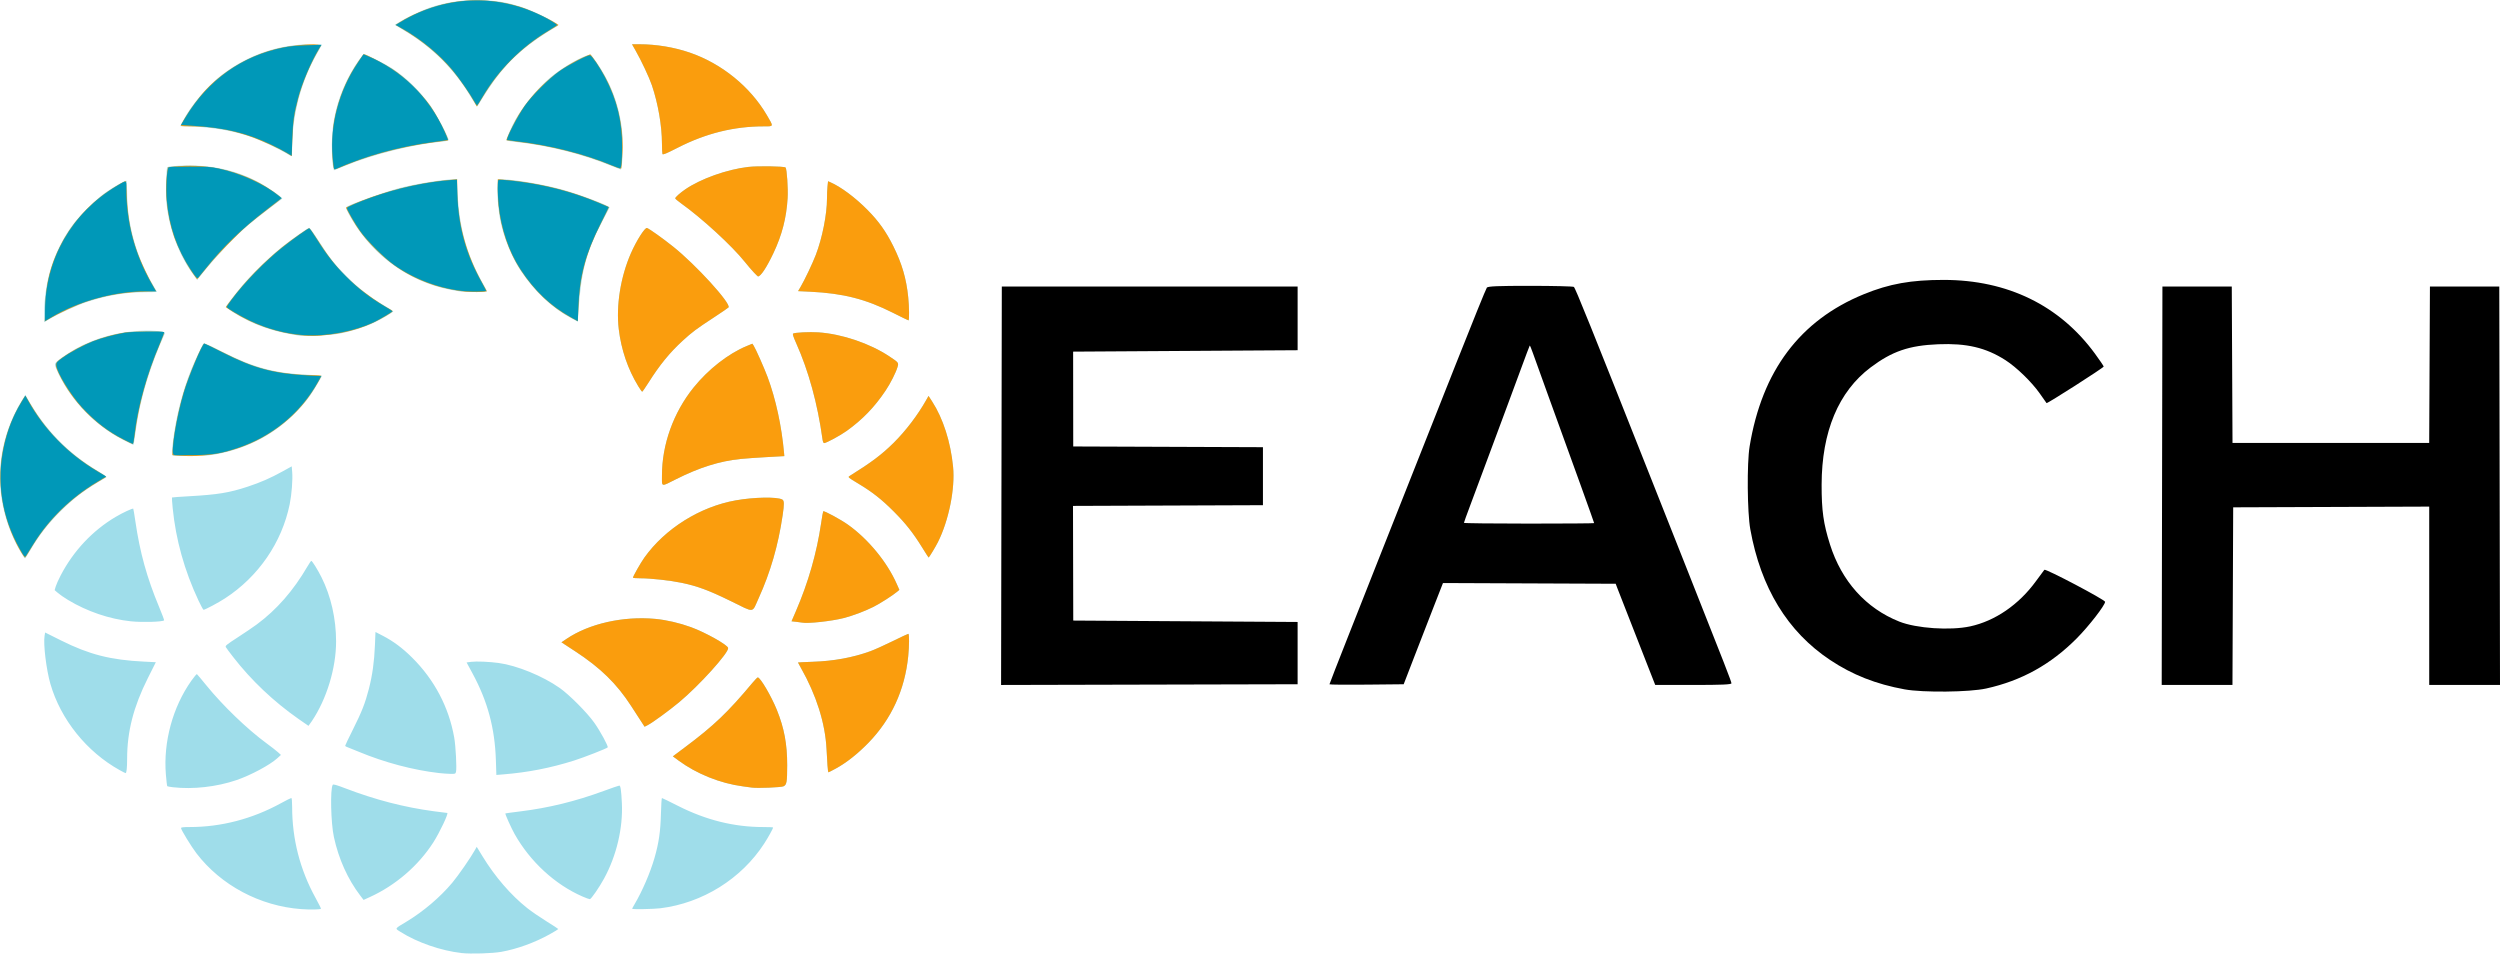 <?xml version="1.0" encoding="UTF-8" standalone="no"?>
<!-- Created with Inkscape (http://www.inkscape.org/) -->

<svg
   xmlns:dc="http://purl.org/dc/elements/1.1/"
   xmlns:cc="http://creativecommons.org/ns#"
   xmlns:rdf="http://www.w3.org/1999/02/22-rdf-syntax-ns#"
   xmlns:svg="http://www.w3.org/2000/svg"
   xmlns="http://www.w3.org/2000/svg"
   xmlns:sodipodi="http://sodipodi.sourceforge.net/DTD/sodipodi-0.dtd"
   xmlns:inkscape="http://www.inkscape.org/namespaces/inkscape"
   version="1.1"
   id="svg2"
   width="3014.92"
   height="1149.95"
   viewBox="0 0 3014.92 1149.95"
   sodipodi:docname="logoEACHPreto.svg"
   inkscape:version="0.92.4 (5da689c313, 2019-01-14)">
  <defs
     id="defs6" />
  <sodipodi:namedview
     pagecolor="#ffffff"
     bordercolor="#666666"
     borderopacity="1"
     objecttolerance="10"
     gridtolerance="10"
     guidetolerance="10"
     inkscape:pageopacity="0"
     inkscape:pageshadow="2"
     inkscape:window-width="1920"
     inkscape:window-height="1017"
     id="namedview4"
     showgrid="false"
     inkscape:pagecheckerboard="true"
     showborder="true"
     inkscape:zoom="0.40136054"
     inkscape:cx="1970.5969"
     inkscape:cy="390.06096"
     inkscape:window-x="-8"
     inkscape:window-y="-8"
     inkscape:window-maximized="1"
     inkscape:current-layer="svg2"
     fit-margin-top="0"
     fit-margin-left="0"
     fit-margin-right="0"
     fit-margin-bottom="0" />
  <g
     id="g879"
     transform="translate(961.148,765.263)">
    <path
       style="fill:#9fddea"
       d="m -404.332,384.096 c -25.059,-2.84 -53.57,-12.708 -73.899,-25.578 -6.893,-4.364 -7.477,-3.393 7.453,-12.394 20.205,-12.181 40.432,-29.392 55.093,-46.877 7.327,-8.738 22.275,-30.334 27.399,-39.584 l 2.047,-3.694 6.92,11.328 c 15.133,24.773 34.098,46.753 53.987,62.57 4.95,3.936 15.402,11.117 23.227,15.957 7.825,4.84 14.237,9.034 14.25,9.32 0.013,0.286 -4.677,3.135 -10.422,6.331 -18.046,10.04 -39.284,17.744 -58.294,21.144 -10.658,1.907 -36.829,2.716 -47.762,1.477 z m -193.5,-52.988 c -49.747,-3.636 -96.818,-28.69 -126.355,-67.252 -6.218,-8.119 -18.645,-28.423 -18.645,-30.465 0,-0.942 2.669,-1.267 10.394,-1.267 37.928,0 75.47,-9.775 109.802,-28.59 6.433,-3.525 12.171,-6.41 12.75,-6.41 0.673,0 1.055,3.888 1.057,10.75 0.012,38.815 9.462,75.599 28.146,109.567 3.878,7.049 6.856,13.011 6.619,13.248 -0.99,0.99 -13.049,1.203 -23.769,0.42 z m 399,-0.44 c 0,-0.251 1.387,-2.808 3.081,-5.682 9.277,-15.734 18.807,-37.882 23.885,-55.513 5.243,-18.201 7.232,-31.782 7.778,-53.099 0.271,-10.588 0.818,-19.25 1.216,-19.25 0.398,0 9.007,4.202 19.131,9.338 34.05,17.273 67.772,25.662 103.152,25.662 6.466,0 11.756,0.24 11.756,0.533 0,1.337 -5.751,11.745 -10.755,19.467 -27.573,42.542 -74.419,71.707 -125.218,77.957 -8.363,1.029 -34.026,1.472 -34.026,0.587 z m -327.817,-15.854 c -15.092,-19.74 -26.101,-44.186 -31.837,-70.69 -3.669,-16.953 -4.578,-57.771 -1.402,-62.91 0.613,-0.991 4.115,-0.019 15.176,4.211 36.268,13.872 71.16,22.901 106.946,27.675 8.342,1.113 15.521,2.024 15.954,2.024 2.026,0 -9.095,23.551 -16.763,35.5 -18.063,28.145 -45.517,51.795 -76.54,65.933 l -7.566,3.448 z m 267.791,0.999 c -32.986,-14.403 -62.931,-41.982 -81.641,-75.189 -4.065,-7.214 -11.785,-24.432 -11.177,-24.926 0.189,-0.153 8.218,-1.247 17.843,-2.432 34.297,-4.221 66.783,-12.173 100.748,-24.664 9.689,-3.563 18.15,-6.478 18.802,-6.478 1.521,0 2.321,5.435 3.091,21 1.482,29.978 -6.379,63.404 -21.401,91 -5.947,10.925 -15.655,24.993 -17.241,24.984 -0.825,0 -4.887,-1.487 -9.026,-3.295 z M -752.598,184.137 c -3.446,-0.392 -6.521,-0.968 -6.833,-1.28 -0.312,-0.312 -1.07,-6.686 -1.683,-14.163 -3.209,-39.096 8.263,-81.278 30.738,-113.023 3.276,-4.626 6.292,-8.204 6.703,-7.95 0.411,0.254 5.582,6.411 11.49,13.682 19.768,24.326 49.059,52.539 72.129,69.475 5.803,4.26 12.165,9.217 14.137,11.016 l 3.586,3.27 -4.416,4.013 c -8.93,8.115 -31.977,20.457 -49.167,26.329 -23.961,8.185 -52.431,11.39 -76.683,8.632 z m 698.266,0.4 c -1.65,-0.235 -6.6,-0.904 -11,-1.488 -27.315,-3.622 -55.865,-15.106 -77.688,-31.248 l -6.688,-4.947 14.688,-10.984 c 34.835,-26.05 51.683,-42.142 81.399,-77.747 2.984,-3.575 5.844,-6.475 6.357,-6.444 3.127,0.186 16.274,22.598 22.985,39.182 8.868,21.915 12.504,41.401 12.458,66.762 -0.037,20.402 -0.578,23.514 -4.408,25.357 -2.797,1.346 -31.379,2.514 -38.103,1.557 z m -308.794,-33.073 c -1.271,-38.687 -9.927,-70.861 -28.113,-104.493 l -7.218,-13.348 5.562,-0.729 c 6.238,-0.817 21.737,-0.175 33.062,1.369 22.131,3.017 53.13,15.703 73.723,30.169 11.428,8.028 32.973,29.666 41.519,41.699 7.312,10.294 17.204,28.461 16.297,29.929 -0.746,1.208 -28.539,12.096 -40.539,15.882 -28.506,8.994 -55.633,14.289 -85.604,16.709 l -8.104,0.654 z m -68.706,15.537 c -31.022,-3.569 -65.575,-12.731 -96.383,-25.557 -7.214,-3.003 -13.904,-5.707 -14.867,-6.007 -0.963,-0.301 -1.75,-0.949 -1.75,-1.44 0,-0.492 4.104,-9.093 9.121,-19.114 10.956,-21.887 14.95,-32.041 19.395,-49.309 4.282,-16.634 6.529,-32.799 7.341,-52.811 l 0.643,-15.861 8.721,4.491 c 12.566,6.47 23.783,14.804 35.308,26.23 26.984,26.755 44.441,59.834 50.927,96.5 1.826,10.322 3.229,37.133 2.166,41.371 -0.629,2.505 -0.952,2.623 -6.891,2.499 -3.427,-0.071 -9.606,-0.518 -13.731,-0.993 z m -385,-3.512 c -39.771,-22.098 -71.065,-61.029 -83.49,-103.866 -4.986,-17.19 -8.752,-48.188 -7.067,-58.163 l 0.666,-3.94 19.196,9.584 c 34.098,17.025 59.773,23.565 100.259,25.539 l 14.063,0.686 -9.605,19.147 c -17.366,34.619 -25.022,64.448 -25.022,97.483 0,10.878 -0.688,17.175 -1.875,17.153 -0.344,-0.006 -3.55,-1.637 -7.125,-3.623 z m 853.62,-5.616 c -0.308,-4.537 -0.827,-13.425 -1.154,-19.75 C 34.015,106.793 23.373,73.056 4.77,40.277 2.789,36.787 1.168,33.817 1.168,33.677 c 0,-0.14 7.987,-0.523 17.75,-0.853 25.506,-0.86 48.203,-5.018 69.54,-12.739 4.798,-1.736 16.857,-7.163 26.797,-12.06 9.94,-4.897 18.486,-8.903 18.993,-8.903 1.234,0 1.166,14.362 -0.129,27.144 -4.107,40.543 -20.302,75.765 -47.916,104.213 -12.893,13.282 -26.644,24.145 -39.289,31.038 -4.646,2.533 -8.7,4.605 -9.007,4.605 -0.307,0 -0.81,-3.712 -1.118,-8.25 z m -224.97,-53.488 c -2.41,-3.719 -7.755,-11.971 -11.879,-18.337 -17.394,-26.854 -36.977,-45.964 -67.635,-66.002 l -16.363,-10.695 5.863,-3.978 c 27.353,-18.56 68.526,-27.869 107.321,-24.265 13.293,1.235 29.211,4.921 43.042,9.967 17.386,6.343 44.081,21.303 44.783,25.096 1.025,5.544 -34.792,45.192 -59.14,65.466 -12.084,10.062 -32.123,24.67 -37.85,27.592 l -3.76,1.918 z m -412.651,-2.384 c -30.57,-21.455 -56.954,-46.434 -79.111,-74.898 -4.36,-5.601 -8.362,-10.996 -8.893,-11.988 -0.837,-1.564 1.068,-3.12 14.259,-11.649 8.374,-5.414 18.727,-12.437 23.007,-15.606 24.166,-17.893 44.093,-40.677 61.211,-69.988 2.168,-3.712 4.235,-6.75 4.593,-6.75 1.129,0 7.613,10.401 12.291,19.716 11.429,22.757 17.643,50.058 17.643,77.521 0,32.149 -11.342,69.43 -29.21,96.013 -2.126,3.163 -3.961,5.739 -4.078,5.725 -0.117,-0.014 -5.388,-3.657 -11.713,-8.096 z m 607,-116.433 c -0.825,-0.177 -4.034,-0.601 -7.131,-0.941 l -5.631,-0.619 5.27,-12.193 c 14.9,-34.471 25.177,-70.324 30.406,-106.082 1.117,-7.639 2.261,-14.119 2.542,-14.4 0.993,-0.993 21.166,9.94 30.044,16.281 24.344,17.389 46.951,44.895 58.629,71.334 l 3.149,7.129 -2.389,2.037 c -5.296,4.515 -20.795,14.443 -28.842,18.475 -10.646,5.334 -24.93,10.702 -36.047,13.547 -14.639,3.746 -43.34,6.865 -50,5.433 z m -809.5,-1.551 c -25.831,-2.711 -52.836,-11.893 -75.778,-25.766 -4.522,-2.734 -10.001,-6.512 -12.176,-8.396 l -3.954,-3.425 1.292,-4.404 c 0.71,-2.422 3.429,-8.491 6.04,-13.486 15.431,-29.512 38.257,-53.812 66.111,-70.379 8.434,-5.016 20.655,-10.703 21.371,-9.944 0.21,0.223 1.365,7.155 2.567,15.405 5.453,37.427 13.911,67.96 28.496,102.867 3.646,8.727 6.399,16.098 6.118,16.379 -1.888,1.888 -26.361,2.589 -40.087,1.148 z m 723.772,-24.242 c -26.689,-13.073 -40.223,-18.123 -59.344,-22.143 -13.83,-2.907 -37.398,-5.51 -49.899,-5.51 -4.966,0 -9.021,-0.338 -9.012,-0.75 0.036,-1.635 9.349,-18.009 13.759,-24.19 24.994,-35.036 67.021,-61.347 110.274,-69.036 21.996,-3.91 49.624,-4.41 55.973,-1.013 2.461,1.317 2.553,5.119 0.464,19.245 -5.344,36.148 -14.707,68.472 -28.87,99.667 -8.397,18.496 -4.164,18.023 -33.344,3.729 z m -642.105,-0.581 c -17.085,-36.424 -27.436,-73.485 -31.238,-111.844 -0.669,-6.75 -1.039,-12.442 -0.823,-12.649 0.217,-0.207 9.619,-0.894 20.894,-1.527 34.265,-1.924 48.281,-4.224 70.5,-11.571 15.663,-5.179 27.315,-10.281 42,-18.39 l 11,-6.074 0.56,6.742 c 0.775,9.326 -0.599,27.166 -2.996,38.91 -9.43,46.202 -37.73,87.375 -78.065,113.572 -8.203,5.328 -24.032,13.76 -25.831,13.76 -0.482,0 -3.182,-4.918 -6.002,-10.929 z m -214.52,-58.821 c -18.439,-31.455 -26.966,-66.946 -24.567,-102.254 1.905,-28.039 11.44,-57.452 26.201,-80.824 l 4.063,-6.434 2.078,3.738 c 20.807,37.437 49.028,66.596 85.397,88.236 7.712,4.589 10.938,7.014 10.025,7.537 -25.323,14.524 -38.306,24.175 -55.455,41.22 -14.362,14.275 -25.4,28.443 -35.397,45.434 -3.571,6.069 -6.787,11.049 -7.147,11.066 -0.36,0.017 -2.699,-3.456 -5.198,-7.719 z m 1086.848,-5.854 c -10.666,-17.219 -19.759,-28.715 -33.966,-42.943 -14.646,-14.667 -25.839,-23.47 -42.757,-33.627 -12.467,-7.485 -12.791,-7.766 -10.567,-9.152 26.431,-16.481 38.893,-25.86 53.275,-40.093 14.457,-14.307 29.064,-33.523 39.226,-51.601 l 2.762,-4.913 4.34,6.716 c 13.224,20.463 22.322,48.833 25.252,78.745 2.583,26.36 -5.153,64.771 -18.318,90.958 -2.827,5.623 -10.612,18.514 -11.181,18.514 -0.143,0 -3.772,-5.672 -8.066,-12.604 z m -313.495,-86.451 c 0,-37.332 13.795,-75.733 38.03,-105.861 17.724,-22.035 42.028,-41.036 64.163,-50.164 l 6.83,-2.816 1.543,2.355 c 2.377,3.628 12.715,26.908 16.755,37.731 9.921,26.578 17.052,59.47 19.923,91.901 l 0.318,3.592 -21.531,1.203 c -11.842,0.661 -26.004,1.668 -31.472,2.238 -25.102,2.613 -49.391,10.238 -77.302,24.267 -19.014,9.557 -17.256,10.01 -17.256,-4.445 z m -587.75,-23.604 c -3.777,-0.545 -3.805,-0.729 -2.228,-14.842 3.378,-30.244 11.474,-62.504 22.462,-89.5 4.098,-10.068 12.431,-27.966 14.388,-30.902 0.753,-1.129 5.196,0.756 22.843,9.69 38.399,19.442 63.59,26.157 104.535,27.867 8.662,0.362 15.75,0.845 15.75,1.073 0,0.579 -4.554,8.537 -9.312,16.271 -5.939,9.654 -12.13,17.519 -21.133,26.845 -25.177,26.08 -56.157,43.001 -92.893,50.737 -10.11,2.129 -15.453,2.618 -31.662,2.895 -10.725,0.184 -20.962,0.123 -22.75,-0.135 z m -63.32,-19.915 c -32.359,-16.772 -60.435,-45.68 -76.584,-78.855 -2.39,-4.91 -4.346,-9.935 -4.346,-11.166 0,-2.579 3.444,-5.513 16.252,-13.843 22.7,-14.764 50.761,-24.063 80.248,-26.591 16.759,-1.437 37.229,-0.09 36.121,2.377 -18.394,40.95 -30.033,79.632 -35.099,116.65 -2.263,16.536 -2.534,18.003 -3.317,17.971 -0.388,-0.016 -6.361,-2.96 -13.275,-6.544 z m 844.641,-0.178 c -5.909,-42.758 -16.716,-82.218 -31.685,-115.689 -3.485,-7.794 -4.552,-11.149 -3.709,-11.67 2.108,-1.303 19.889,-2.172 30.24,-1.478 28.594,1.917 62.206,13.285 85.903,29.053 11.185,7.442 11.282,7.571 9.725,12.815 -2.061,6.94 -8.523,19.676 -14.517,28.609 -13.301,19.822 -27.716,34.729 -46.866,48.463 -7.688,5.514 -24.616,14.646 -27.15,14.646 -0.774,0 -1.546,-1.889 -1.941,-4.75 z m -222.236,-64 c -12.465,-20.395 -20.462,-43.814 -23.43,-68.616 -3.403,-28.439 2.177,-63.247 14.711,-91.759 6.709,-15.261 16.898,-31.232 19.344,-30.32 3.083,1.149 18.843,12.387 31.414,22.401 27.405,21.83 69.952,68.472 66.926,73.367 -0.311,0.503 -8.493,6.1 -18.183,12.436 -20.553,13.441 -25.885,17.429 -37.227,27.842 -15.674,14.391 -27.653,29.092 -41.271,50.65 -3.735,5.912 -7.099,10.75 -7.475,10.75 -0.377,0 -2.541,-3.038 -4.81,-6.75 z m -408.835,-60.871 c -24.246,-3.658 -43.287,-9.219 -60.861,-17.776 -14.178,-6.904 -27.816,-15.656 -27.148,-17.423 0.906,-2.396 15.854,-21.379 24.104,-30.611 11.659,-13.047 30.185,-30.702 42.904,-40.887 10.469,-8.383 29.804,-22.094 32.754,-23.226 0.936,-0.359 4.702,4.667 11.685,15.594 13.194,20.648 19.539,28.657 34.454,43.494 13.866,13.793 27.752,24.552 44.166,34.221 6.289,3.705 11.437,6.962 11.438,7.238 0.006,0.985 -13.637,9.194 -21.788,13.11 -12.062,5.795 -30.115,11.554 -43.778,13.964 -11.473,2.024 -40.523,3.419 -47.931,2.302 z m -307.5,-26.191 c 0,-38.742 11.191,-74.658 32.776,-105.189 8.624,-12.199 29.099,-32.688 40.984,-41.013 10.517,-7.367 24.227,-15.112 25.432,-14.368 0.444,0.274 0.807,6.672 0.807,14.216 0,38.534 11.527,79.085 32.11,112.967 2.139,3.521 3.89,6.582 3.89,6.8 0,0.219 -6.277,0.398 -13.949,0.398 -23.501,0 -45.944,3.728 -70.186,11.659 -12.786,4.183 -34.718,14.233 -46.615,21.361 l -5.25,3.145 z m 637,5.94 c -24.068,-12.681 -44.939,-32.077 -62.126,-57.734 -11.088,-16.553 -20.513,-39.711 -24.782,-60.895 -2.561,-12.71 -4.389,-35.135 -3.525,-43.25 l 0.665,-6.25 h 5.345 c 14.549,0 49.982,6.076 72.954,12.51 21.258,5.954 57.09,19.569 56.259,21.377 -0.16,0.348 -3.957,7.604 -8.437,16.123 -19.832,37.713 -25.971,60.989 -29.147,110.517 l -0.707,11.027 z m 386.545,-7.29 c -32.873,-16.579 -60.045,-23.503 -99.734,-25.415 l -14.689,-0.708 3.026,-5.108 c 4.799,-8.1 14.467,-28.431 18.403,-38.7 7.774,-20.284 13.449,-48.897 13.449,-67.813 0,-4.841 0.285,-11.531 0.634,-14.866 l 0.634,-6.064 2.616,1.141 c 12.883,5.617 30.235,18.544 45.116,33.611 13.405,13.572 22.235,26.002 30.963,43.584 10.411,20.973 15.702,39.028 17.98,61.356 1.224,11.991 1.4,28.168 0.307,28.091 -0.412,-0.029 -8.83,-4.128 -18.705,-9.108 z m -520.545,-25.535 c -1.925,-0.207 -8.225,-1.305 -14,-2.441 -48.639,-9.569 -91.731,-40.345 -117.464,-83.892 -7.137,-12.078 -8.267,-14.893 -6.446,-16.057 5.807,-3.71 44.736,-17.525 62.91,-22.325 19.431,-5.132 52.977,-10.59 65.086,-10.59 h 4.645 l 0.702,14.75 c 2.107,44.23 11.137,76.474 31.392,112.09 2.296,4.037 4.174,7.749 4.174,8.25 0,0.864 -23.439,1.026 -31,0.215 z m -324.717,-22.727 c -17.454,-24.538 -29.241,-58.129 -31.176,-88.843 -0.637,-10.119 0.256,-37.43 1.257,-38.431 1.332,-1.332 20.545,-2.461 33.636,-1.977 27.294,1.009 50.504,6.841 73.636,18.502 11.774,5.935 32.74,20.252 31.364,21.416 -0.275,0.233 -7.7,5.846 -16.5,12.475 -8.8,6.629 -20.05,15.542 -25,19.806 -17.407,14.996 -40.136,39.254 -58.017,61.92 l -3.017,3.824 z m 677.59,-0.327 c -2.503,-2.612 -7.419,-8.35 -10.924,-12.75 -15.399,-19.331 -51.929,-52.864 -77.199,-70.867 -3.712,-2.645 -6.75,-5.245 -6.75,-5.777 0,-1.373 5.554,-6.375 12,-10.806 18.661,-12.829 50.358,-24.135 75.976,-27.1 11.522,-1.334 43.526,-0.847 45.059,0.685 1.585,1.585 3.19,25.292 2.496,36.866 -1.433,23.91 -6.761,44.546 -17.165,66.48 -8.243,17.378 -15.302,28.02 -18.587,28.02 -0.194,0 -2.401,-2.138 -4.905,-4.75 z m -507.37,-127 c -1.428,-7.441 -2.059,-25.003 -1.341,-37.333 1.53,-26.296 8.987,-51.598 22.375,-75.917 5.943,-10.795 14.565,-22.962 16.287,-22.984 2.313,-0.029 25.383,11.584 33.176,16.7 17.285,11.346 32.327,25.846 46.162,44.5 7.135,9.62 23.584,40.768 22.475,42.561 -0.335,0.542 -4.103,1.3 -8.373,1.685 -34.025,3.068 -83.38,15.402 -116.595,29.137 -7.183,2.97 -13.147,5.401 -13.253,5.401 -0.106,0 -0.517,-1.688 -0.913,-3.75 z m 335.004,-1.832 c -35.212,-14.276 -75.365,-24.325 -114.007,-28.531 -6.05,-0.659 -11.351,-1.501 -11.78,-1.871 -1.077,-0.931 5.391,-16.06 11.076,-25.905 11.874,-20.565 31.074,-42.574 48.204,-55.258 16.691,-12.359 39.698,-24.177 42.516,-21.838 0.751,0.624 4.039,5.038 7.306,9.81 21.782,31.814 32.248,68.064 30.801,106.676 -0.593,15.822 -1.26,21.559 -2.49,21.437 -0.348,-0.035 -5.58,-2.068 -11.627,-4.52 z m -391.007,-14.604 c -7.184,-4.523 -29.556,-15.201 -39.5,-18.853 -21.674,-7.96 -46.537,-12.593 -73.237,-13.65 l -15.737,-0.623 4.046,-7.594 c 10.016,-18.797 29.751,-41.736 47.337,-55.022 31.219,-23.585 68.034,-35.998 106.923,-36.054 7.058,-0.01 12.683,0.322 12.5,0.738 -0.183,0.416 -2.941,5.357 -6.129,10.981 -19.33,34.101 -29.704,74.059 -29.704,114.408 0,4.87 -0.338,8.846 -0.75,8.836 -0.412,-0.01 -3,-1.436 -5.75,-3.167 z m 453.081,0.537 c -0.32,-0.833 -0.59,-6.541 -0.6,-12.683 -0.036,-21.266 -4.671,-48.085 -12.124,-70.142 -3.192,-9.448 -12.812,-29.915 -19.87,-42.276 l -4.14,-7.25 h 8.97 c 20.337,0 42.006,3.602 60.936,10.129 38.391,13.238 72.705,41.122 92.731,75.355 8.355,14.283 8.568,13.516 -3.743,13.516 -35.788,0 -69.617,8.376 -103.41,25.604 -14.472,7.378 -18.287,8.954 -18.75,7.748 z m -230.924,-68.601 c -20.077,-33.677 -46.187,-59.8 -79.981,-80.021 l -11.824,-7.075 5.324,-3.403 c 7.678,-4.909 25.938,-13.594 35.902,-17.076 21.286,-7.439 46.452,-10.764 69.421,-9.171 16.494,1.144 26.888,3.14 42.156,8.095 17.414,5.652 47.31,20.981 43.844,22.481 -0.55,0.238 -6.175,3.653 -12.5,7.59 -31.254,19.451 -52.212,39.641 -71.453,68.83 -4.532,6.875 -9.292,14.412 -10.578,16.75 -1.286,2.337 -2.623,4.25 -2.972,4.25 -0.349,0 -3.652,-5.062 -7.341,-11.25 z"
       id="path58"
       inkscape:connector-curvature="0" />
    <path
       style="fill:#fa9d0d"
       d="m -54.332,184.537 c -1.65,-0.235 -6.6,-0.904 -11,-1.488 -27.315,-3.622 -55.865,-15.106 -77.688,-31.248 l -6.688,-4.947 14.688,-10.984 c 34.835,-26.05 51.683,-42.142 81.399,-77.747 2.984,-3.575 5.844,-6.475 6.357,-6.444 3.127,0.186 16.274,22.598 22.985,39.182 8.868,21.915 12.504,41.401 12.458,66.762 -0.037,20.402 -0.578,23.514 -4.408,25.357 -2.797,1.346 -31.379,2.514 -38.103,1.557 z m 91.12,-26.664 c -0.308,-4.537 -0.827,-13.425 -1.154,-19.75 C 34.015,106.793 23.373,73.056 4.77,40.277 2.789,36.787 1.168,33.817 1.168,33.677 c 0,-0.14 7.987,-0.523 17.75,-0.853 25.506,-0.86 48.203,-5.018 69.54,-12.739 4.798,-1.736 16.857,-7.163 26.797,-12.06 9.94,-4.897 18.486,-8.903 18.993,-8.903 1.234,0 1.166,14.362 -0.129,27.144 -4.107,40.543 -20.302,75.765 -47.916,104.213 -12.893,13.282 -26.644,24.145 -39.289,31.038 -4.646,2.533 -8.7,4.605 -9.007,4.605 -0.307,0 -0.81,-3.712 -1.118,-8.25 z m -224.97,-53.488 c -2.41,-3.719 -7.755,-11.971 -11.879,-18.337 -17.394,-26.854 -36.977,-45.964 -67.635,-66.002 l -16.363,-10.695 5.863,-3.978 c 27.353,-18.56 68.526,-27.869 107.321,-24.265 13.293,1.235 29.211,4.921 43.042,9.967 17.386,6.343 44.081,21.303 44.783,25.096 1.025,5.544 -34.792,45.192 -59.14,65.466 -12.084,10.062 -32.123,24.67 -37.85,27.592 l -3.76,1.918 z M 6.168,-14.431 c -0.825,-0.177 -4.034,-0.601 -7.131,-0.941 l -5.631,-0.619 5.27,-12.193 c 14.9,-34.471 25.177,-70.324 30.406,-106.082 1.117,-7.639 2.261,-14.119 2.542,-14.4 0.993,-0.993 21.166,9.94 30.044,16.281 24.344,17.389 46.951,44.895 58.629,71.334 l 3.149,7.129 -2.389,2.037 c -5.296,4.515 -20.795,14.443 -28.842,18.475 -10.646,5.334 -24.93,10.702 -36.047,13.547 -14.639,3.746 -43.34,6.865 -50,5.433 z m -85.728,-25.793 c -26.689,-13.073 -40.223,-18.123 -59.344,-22.143 -13.83,-2.907 -37.398,-5.51 -49.899,-5.51 -4.966,0 -9.021,-0.338 -9.012,-0.75 0.036,-1.635 9.349,-18.009 13.759,-24.19 24.994,-35.036 67.021,-61.347 110.274,-69.036 21.996,-3.91 49.624,-4.41 55.973,-1.013 2.461,1.317 2.553,5.119 0.464,19.245 -5.344,36.148 -14.707,68.472 -28.87,99.667 -8.397,18.496 -4.164,18.023 -33.344,3.729 z m -855.759,-58.632 c -17.251,-28.399 -26.625,-64.863 -25.214,-98.085 1.012,-23.834 6.809,-47.053 17.086,-68.436 4.978,-10.358 12.423,-23.068 13.082,-22.333 0.164,0.183 3.231,5.283 6.815,11.333 19.935,33.649 45.658,59.049 81.017,79.999 5.389,3.193 9.439,6.105 9,6.471 -0.439,0.366 -5.073,3.178 -10.298,6.248 -33.89,19.914 -61.719,47.951 -81.5,82.112 -2.75,4.749 -5.305,8.643 -5.678,8.653 -0.373,0.01 -2.312,-2.672 -4.31,-5.961 z m 1085.982,-6.624 c -10.666,-17.219 -19.759,-28.715 -33.966,-42.943 -14.646,-14.667 -25.839,-23.47 -42.757,-33.627 -12.467,-7.485 -12.791,-7.766 -10.567,-9.152 26.431,-16.481 38.893,-25.86 53.275,-40.093 14.457,-14.307 29.064,-33.523 39.226,-51.601 l 2.762,-4.913 4.34,6.716 c 13.224,20.463 22.322,48.833 25.252,78.745 2.583,26.36 -5.153,64.771 -18.318,90.958 -2.827,5.623 -10.612,18.514 -11.181,18.514 -0.143,0 -3.772,-5.672 -8.066,-12.604 z m -313.495,-86.451 c 0,-37.332 13.795,-75.733 38.03,-105.861 17.724,-22.035 42.028,-41.036 64.163,-50.164 l 6.83,-2.816 1.543,2.355 c 2.377,3.628 12.715,26.908 16.755,37.731 9.921,26.578 17.052,59.47 19.923,91.901 l 0.318,3.592 -21.531,1.203 c -11.842,0.661 -26.004,1.668 -31.472,2.238 -25.102,2.613 -49.391,10.238 -77.302,24.267 -19.014,9.557 -17.256,10.01 -17.256,-4.445 z m -583.459,-23.872 -6.959,-0.573 0.269,-5.5 c 0.814,-16.657 6.309,-46.008 12.796,-68.354 6.026,-20.757 22.814,-60.646 25.524,-60.646 0.536,0 11.283,5.148 23.881,11.44 23.929,11.951 38.764,17.519 57.253,21.487 14.067,3.019 33.274,5.073 47.439,5.073 6.741,0 12.256,0.401 12.256,0.892 0,1.677 -8.997,16.893 -14.637,24.756 -12.197,17.002 -26.578,30.597 -45.538,43.049 -32.491,21.34 -73.108,31.605 -112.284,28.377 z m -67.058,-19.859 c -32.622,-16.922 -60.248,-45.097 -76.127,-77.642 -6.196,-12.699 -6.019,-13.861 3.109,-20.383 20.455,-14.617 44.921,-24.775 72.035,-29.908 6.595,-1.249 14.523,-1.714 29.667,-1.743 11.367,-0.021 20.986,0.281 21.377,0.672 0.391,0.391 -1.771,6.466 -4.803,13.5 -15.275,35.434 -25.564,72.22 -30.36,108.54 -1.008,7.632 -2.125,12.736 -2.782,12.715 -0.604,-0.019 -6.056,-2.607 -12.115,-5.75 z m 844.088,0.035 c -5.909,-42.758 -16.716,-82.218 -31.685,-115.689 -3.485,-7.794 -4.552,-11.149 -3.709,-11.67 2.108,-1.303 19.889,-2.172 30.24,-1.478 28.594,1.917 62.206,13.285 85.903,29.053 11.185,7.442 11.282,7.571 9.725,12.815 -2.061,6.94 -8.523,19.676 -14.517,28.609 -13.301,19.822 -27.716,34.729 -46.866,48.463 -7.688,5.514 -24.616,14.646 -27.15,14.646 -0.774,0 -1.546,-1.889 -1.941,-4.75 z m -222.236,-64 c -12.465,-20.395 -20.462,-43.814 -23.43,-68.616 -3.403,-28.439 2.177,-63.247 14.711,-91.759 6.709,-15.261 16.898,-31.232 19.344,-30.32 3.083,1.149 18.843,12.387 31.414,22.401 27.405,21.83 69.952,68.472 66.926,73.367 -0.311,0.503 -8.493,6.1 -18.183,12.436 -20.553,13.441 -25.885,17.429 -37.227,27.842 -15.674,14.391 -27.653,29.092 -41.271,50.65 -3.735,5.912 -7.099,10.75 -7.475,10.75 -0.377,0 -2.541,-3.038 -4.81,-6.75 z m -406.835,-61.348 c -29.139,-3.03 -58.75,-13.353 -82.798,-28.865 l -7.798,-5.03 6.227,-8.254 c 18.322,-24.284 40.213,-46.751 63.868,-65.548 10.35,-8.224 29.049,-21.206 30.546,-21.206 0.679,0 5.756,7.088 11.283,15.75 15.124,23.705 26.987,37.785 44.672,53.018 10.579,9.113 31.391,23.657 40.25,28.128 2.337,1.18 4.25,2.569 4.25,3.086 0,1.351 -14.945,9.987 -25.534,14.755 -16.007,7.208 -31.681,11.255 -53.457,13.802 -13.525,1.582 -19.168,1.647 -31.51,0.364 z m -308.183,-35.049 c 0.947,-28.66 5.941,-48.723 18.139,-72.871 13.429,-26.586 33.718,-49.55 58.411,-66.113 9.997,-6.705 19.984,-12.352 20.657,-11.679 0.179,0.179 0.614,7.521 0.968,16.317 1.097,27.28 4.837,47.473 12.962,69.993 3.64,10.088 13.834,31.683 19.398,41.096 l 3.013,5.096 -16.182,0.639 c -25.368,1.001 -46.457,4.775 -68.682,12.291 -10.401,3.517 -33.495,14.248 -43.895,20.395 l -5.395,3.189 z m 633.688,13.535 c -22.789,-12.185 -42.914,-31.092 -59.491,-55.888 -18.374,-27.485 -28.514,-62.396 -28.514,-98.169 v -12.566 l 7.75,0.67 c 31.218,2.699 60.822,8.722 88.75,18.054 12.68,4.237 37.5,14.26 37.5,15.143 0,0.243 -3.974,8.188 -8.832,17.655 -18.794,36.628 -26.479,65.115 -28.037,103.928 l -0.631,15.715 z m 388.541,-5.549 c -32.873,-16.579 -60.045,-23.503 -99.734,-25.415 l -14.689,-0.708 3.026,-5.108 c 4.799,-8.1 14.467,-28.431 18.403,-38.7 7.774,-20.284 13.449,-48.897 13.449,-67.813 0,-4.841 0.285,-11.531 0.634,-14.866 l 0.634,-6.064 2.616,1.141 c 12.883,5.617 30.235,18.544 45.116,33.611 13.405,13.572 22.235,26.002 30.963,43.584 10.411,20.973 15.702,39.028 17.98,61.356 1.224,11.991 1.4,28.168 0.307,28.091 -0.412,-0.029 -8.83,-4.128 -18.705,-9.108 z m -515.545,-25.546 c -9.102,-0.724 -27.33,-4.406 -36.755,-7.425 -27.255,-8.73 -48.263,-21.238 -68.618,-40.853 -15.323,-14.766 -24.78,-27.049 -34.082,-44.265 l -4.728,-8.751 6.757,-3.032 c 34.546,-15.5 80.031,-27.082 119.675,-30.474 l 7.75,-0.663 v 10.912 c 0,40.414 10.725,79.94 31.722,116.906 l 4.059,7.147 -3.016,0.603 c -3.043,0.609 -14.461,0.556 -22.766,-0.104 z m -329.347,-22.87 c -7.135,-10.009 -18.745,-33.16 -22.54,-44.946 -7.797,-24.216 -10.736,-50.726 -8.133,-73.366 0.53,-4.614 1.108,-8.532 1.284,-8.708 0.176,-0.176 6.151,-0.788 13.278,-1.362 35.935,-2.89 74.644,6.305 104.959,24.934 8.936,5.491 18.69,12.977 18.301,14.045 -0.165,0.454 -7.248,6.069 -15.738,12.478 -8.491,6.409 -19.516,15.169 -24.5,19.466 -12.331,10.632 -38.301,37.355 -48.062,49.456 -4.4,5.455 -9.17,11.27 -10.599,12.922 l -2.599,3.004 z m 677.221,-0.173 c -2.503,-2.612 -7.419,-8.35 -10.924,-12.75 -15.399,-19.331 -51.929,-52.864 -77.199,-70.867 -3.712,-2.645 -6.75,-5.245 -6.75,-5.777 0,-1.373 5.554,-6.375 12,-10.806 18.661,-12.829 50.358,-24.135 75.976,-27.1 11.522,-1.334 43.526,-0.847 45.059,0.685 1.585,1.585 3.19,25.292 2.496,36.866 -1.433,23.91 -6.761,44.546 -17.165,66.48 -8.243,17.378 -15.302,28.02 -18.587,28.02 -0.194,0 -2.401,-2.138 -4.905,-4.75 z m -507.544,-131 c -1.452,-11.81 -0.839,-39.76 1.112,-50.71 3.814,-21.413 11.272,-42.261 21.437,-59.927 4.878,-8.478 13.787,-21.613 14.659,-21.613 2.324,0 26.38,12.716 35.429,18.728 14.086,9.358 34.244,29.039 44.319,43.272 8.821,12.461 23.824,42 21.331,42 -0.211,0 -7.298,0.923 -15.75,2.05 -39.241,5.235 -76.986,15.025 -108.108,28.04 -6.458,2.701 -12.16,4.91 -12.67,4.91 -0.511,0 -1.302,-3.038 -1.758,-6.75 z m 336.67,2.159 c -33.962,-14 -73.138,-23.905 -114.474,-28.943 -7.136,-0.87 -13.059,-1.668 -13.163,-1.774 -0.594,-0.605 10.006,-22.531 14.439,-29.867 18.265,-30.227 47.126,-56.05 78.199,-69.968 l 8.5,-3.807 1.785,2.225 c 5.218,6.501 14.46,21.533 19.197,31.225 13.489,27.591 19.961,60.808 17.541,90.02 -0.546,6.589 -0.999,12.542 -1.008,13.23 -0.024,1.861 -1.671,1.511 -11.016,-2.341 z m -391.5,-14.624 c -10.114,-6.333 -33.787,-16.999 -48.191,-21.713 -23.426,-7.667 -44.073,-11.048 -67.559,-11.064 -7.013,-0.005 -12.75,-0.248 -12.75,-0.541 0,-3.656 15.867,-27.458 26.38,-39.573 21.706,-25.014 55.252,-45.166 88.62,-53.237 16.418,-3.971 40.674,-6.532 49.432,-5.218 l 4.568,0.685 -4.08,7.189 c -10.434,18.386 -19.135,39.496 -23.963,58.134 -4.648,17.948 -6.17,28.92 -6.833,49.263 l -0.625,19.208 z m 452.081,0.566 c -0.32,-0.833 -0.59,-6.541 -0.6,-12.683 -0.036,-21.266 -4.671,-48.085 -12.124,-70.142 -3.192,-9.448 -12.812,-29.915 -19.87,-42.276 l -4.14,-7.25 h 8.97 c 20.337,0 42.006,3.602 60.936,10.129 38.391,13.238 72.705,41.122 92.731,75.355 8.355,14.283 8.568,13.516 -3.743,13.516 -35.788,0 -69.617,8.376 -103.41,25.604 -14.472,7.378 -18.287,8.954 -18.75,7.748 z m -226.911,-62.772 c -4.28,-8.191 -15.001,-23.999 -23.114,-34.079 -17.206,-21.379 -37.715,-38.737 -64.392,-54.496 l -7.336,-4.334 5.336,-3.409 c 13.522,-8.64 32.613,-16.554 51.336,-21.28 30.214,-7.628 64.884,-6.321 95.379,3.595 9.974,3.243 31.847,13.355 40.492,18.719 l 3.87,2.401 -10.37,6.189 c -34.814,20.778 -60.346,46.221 -81.325,81.039 -3.67,6.092 -6.757,11.075 -6.859,11.073 -0.102,-10e-4 -1.46,-2.44 -3.016,-5.419 z"
       id="path52"
       inkscape:connector-curvature="0" />
    <path
       style="fill:#0098b8"
       d="m -936.942,-102.594 c -22.26,-39.312 -28.861,-82.245 -19.261,-125.27 4.273,-19.151 10.894,-35.889 20.464,-51.732 l 5.144,-8.516 3.505,6.324 c 19,34.28 48.296,64.199 82.871,84.632 l 11.113,6.567 -10.848,6.485 c -31.896,19.067 -58.864,45.436 -77.383,75.66 -4.044,6.6 -7.954,12.832 -8.69,13.848 -1.217,1.682 -1.84,0.961 -6.914,-8 z m 185.215,-114.191 c -3.67,-2.513 3.539,-46.342 12.483,-75.894 6.006,-19.846 22.193,-58.263 24.548,-58.263 0.46,0 10.855,5.086 23.1,11.302 36.907,18.734 61.389,25.173 103.537,27.229 l 14.273,0.696 -3.677,6.636 c -20.83,37.595 -55.561,66.29 -96.868,80.034 -20.466,6.81 -29.092,8.206 -54,8.742 -13.185,0.284 -22.559,0.091 -23.396,-0.482 z m -60.289,-18.475 c -18.779,-9.542 -34.278,-21.484 -50.176,-38.663 -13.567,-14.66 -30.824,-42.996 -31.044,-50.974 -0.088,-3.205 0.479,-3.867 7.905,-9.216 8.977,-6.467 25.106,-15.132 36.726,-19.733 9.241,-3.658 27.211,-8.482 38.274,-10.274 7.935,-1.285 45.847,-1.81 47.007,-0.65 0.322,0.322 -2.079,6.827 -5.335,14.456 -15.576,36.494 -26.455,75.846 -30.306,109.621 -0.674,5.912 -1.532,10.75 -1.906,10.75 -0.374,0 -5.389,-2.393 -11.145,-5.317 z m 217.249,-125.817 c -21.897,-1.573 -44.713,-7.694 -65.065,-17.453 -11.477,-5.504 -28,-15.277 -28,-16.562 0,-0.373 2.639,-4.238 5.865,-8.589 15.411,-20.785 40.474,-46.56 61.664,-63.416 12.623,-10.041 30.635,-22.846 32.136,-22.846 0.489,0 4.477,5.737 8.862,12.75 11.951,19.112 21.545,31.38 35.442,45.319 13.972,14.015 28.704,25.48 45.031,35.045 5.995,3.512 10.922,6.611 10.95,6.888 0.065,0.654 -14.017,9.115 -20.45,12.286 -24.265,11.963 -58.711,18.57 -86.435,16.578 z m -312.045,-29.165 c 0.1,-62.163 32.121,-118.207 85.98,-150.479 12.985,-7.781 11.997,-8.062 12.016,3.421 0.065,40.474 10.302,78.973 30.209,113.607 l 5.604,9.75 h -11.671 c -38.504,0 -81.659,11.803 -114.408,31.291 l -7.75,4.612 z m 633.67,7.353 c -24.479,-13.731 -43.633,-32.056 -60.451,-57.832 -13.828,-21.193 -23.308,-49.138 -26.187,-77.188 -1.243,-12.113 -1.387,-29.708 -0.25,-30.411 1.361,-0.841 21.908,1.307 38.198,3.993 28.752,4.742 56.425,12.644 82.5,23.559 6.6,2.763 12.1,5.117 12.223,5.23 0.123,0.114 -4.412,9.407 -10.078,20.651 -18.045,35.813 -25.106,62.493 -26.518,100.192 l -0.627,16.748 z m -126.19,-31.081 c -29.79,-2.434 -61.484,-14.071 -86.497,-31.757 -12.145,-8.588 -32.632,-29.054 -41.003,-40.962 -6.332,-9.007 -15.968,-25.747 -15.976,-27.754 -0.005,-1.153 13.545,-6.996 29.476,-12.709 31.428,-11.272 65.706,-18.723 97.111,-21.111 l 6.111,-0.465 0.554,18.143 c 1.19,38.936 10.342,72.002 29.26,105.708 3.11,5.542 5.5,10.219 5.309,10.394 -1.002,0.919 -15.62,1.227 -24.346,0.514 z m -331.44,-25.521 c -16.785,-25.102 -26.449,-52.98 -29.239,-84.347 -1.255,-14.114 0.027,-37.353 2.179,-39.506 0.741,-0.741 8.995,-1.086 25.299,-1.06 21.292,0.035 25.462,0.311 34.7,2.304 27.057,5.836 55.53,18.804 73.384,33.421 l 2.884,2.361 -17.751,13.65 c -30.494,23.449 -52.557,44.742 -73.803,71.224 -4.412,5.5 -8.574,10.605 -9.249,11.344 -0.997,1.093 -2.567,-0.66 -8.406,-9.393 z m 172.532,-122.302 c -0.335,-0.543 -1.133,-6.869 -1.772,-14.058 -3.377,-37.968 7.573,-79.483 29.747,-112.787 l 7.454,-11.195 3.74,1.562 c 42.387,17.702 75.174,49.644 94.057,91.631 2.425,5.392 4.246,9.952 4.046,10.134 -0.2,0.181 -7.644,1.282 -16.544,2.446 -42.193,5.517 -82.73,16.674 -118.968,32.744 -0.632,0.28 -1.423,0.066 -1.759,-0.477 z m 334.407,-4.273 c -33.293,-13.836 -75.156,-24.319 -115.5,-28.921 -5.5,-0.627 -10.117,-1.254 -10.261,-1.392 -1.547,-1.494 12.828,-29.23 21.541,-41.564 8.575,-12.137 28.979,-32.56 41.219,-41.258 10.725,-7.621 35.109,-20.298 37.372,-19.429 2.369,0.909 12.037,15.241 18.048,26.756 14.381,27.548 20.667,53.334 20.492,84.06 -0.096,16.867 -0.875,25.081 -2.412,25.454 -0.55,0.133 -5.275,-1.534 -10.5,-3.706 z m -392,-15.197 c -3.575,-2.134 -11.45,-6.26 -17.5,-9.17 -30.271,-14.559 -56.374,-20.826 -96.817,-23.244 l -12.817,-0.766 5.724,-9.5 c 27.046,-44.89 67.947,-74.018 118.031,-84.059 7.571,-1.518 16.165,-2.336 28.262,-2.69 l 17.384,-0.509 -2.684,4.379 c -9.783,15.963 -20.556,41.281 -25.479,59.879 -4.916,18.572 -6.272,28.227 -6.959,49.53 l -0.646,20.03 z m 226.552,-61.931 c -5.53,-9.847 -18.347,-28.232 -26.317,-37.749 -16.153,-19.288 -38.623,-37.708 -61.546,-50.453 l -6.811,-3.787 5.752,-3.465 c 56.558,-34.07 123.31,-34.859 180.629,-2.135 4.818,2.75 8.551,5.338 8.297,5.749 -0.254,0.412 -5.254,3.638 -11.11,7.17 -32.608,19.664 -60.001,47.287 -78.963,79.624 -3.291,5.612 -6.208,10.224 -6.483,10.249 -0.275,0.025 -1.826,-2.316 -3.448,-5.203 z"
       id="path48"
       inkscape:connector-curvature="0" />
  </g>
  <path
     style="fill:#000000;stroke-width:1.707"
     d="m 2296.941,831.356 c -34.565,-6.295 -62.915,-17.472 -89.93,-35.457 -51.248,-34.117 -83.531,-87.007 -96.209,-157.62 -3.668,-20.429 -4.157,-79.555 -0.826,-99.854 14.958,-91.158 60.731,-152.15 137.816,-183.635 30.783,-12.573 56.918,-17.244 96.366,-17.222 76.804,0.053 139.68,30.716 182.288,88.93 5.79,7.911 10.528,14.916 10.528,15.565 0,1.364 -68.23,45.006 -68.898,44.07 -0.244,-0.341 -3.959,-5.615 -8.255,-11.717 -9.737,-13.83 -28.059,-31.603 -41.337,-40.097 -23.605,-15.1 -46.737,-20.559 -81.143,-19.15 -35.017,1.433 -55.535,8.471 -81.397,27.917 -38.789,29.168 -58.988,77.482 -59.126,141.426 -0.067,31.154 2.155,47.018 10.104,72.13 14.04,44.35 43.319,76.931 83.546,92.967 20.623,8.221 61.361,10.982 85.437,5.79 30.071,-6.485 58.781,-26.199 79.364,-54.499 4.907,-6.746 9.486,-12.93 10.176,-13.741 1.425,-1.676 73.236,36.174 73.236,38.6 0,4.116 -19.604,29.399 -34.138,44.028 -31.371,31.575 -66.624,51.108 -109.242,60.531 -20.252,4.477 -76.233,5.069 -98.36,1.039 z m -1089.227,-245.556 0.433,-240.255 h 178.372 178.372 v 38.405 38.405 l -135.363,0.853 -135.363,0.853 0.061,57.181 0.061,57.181 114.393,0.437 114.392,0.437 v 34.968 34.968 l -114.534,0.437 -114.534,0.437 0.156,69.13 0.156,69.13 135.287,0.853 135.287,0.853 v 37.552 37.552 l -178.804,0.437 -178.804,0.437 0.433,-240.255 z m 395.582,239.428 c 0,-0.48 10.101,-26.414 22.448,-57.636 12.346,-31.223 27.59,-69.826 33.876,-85.786 6.285,-15.96 22.249,-56.285 35.474,-89.613 13.226,-33.327 40.289,-101.685 60.141,-151.905 19.852,-50.22 36.896,-92.274 37.874,-93.453 1.355,-1.633 13.828,-2.137 52.35,-2.117 27.814,0 51.459,0.59 52.543,1.281 1.764,1.123 20.43,47.449 94.724,235.1 12.266,30.98 31.738,80.139 43.272,109.242 44.146,111.389 52.059,131.707 52.059,133.672 0,1.515 -11.614,2.027 -45.952,2.027 h -45.952 l -8.87,-22.617 c -21.657,-55.219 -34.445,-87.921 -36.545,-93.453 l -2.267,-5.974 -104.145,-0.437 -104.145,-0.437 -11.185,28.604 c -6.152,15.732 -16.814,43.198 -23.693,61.035 l -12.508,32.431 -44.749,0.453 c -24.612,0.251 -44.749,0.064 -44.749,-0.411 z m 319.192,-194.36 c 0,-0.755 -25.001,-70.167 -56.35,-156.451 -7.675,-21.123 -15.503,-42.865 -17.396,-48.316 -1.893,-5.451 -3.657,-9.675 -3.92,-9.388 -0.263,0.288 -5.126,13.196 -10.808,28.686 -5.682,15.49 -13.355,36.229 -17.051,46.086 -3.696,9.857 -13.407,35.973 -21.579,58.035 -8.172,22.062 -18.25,49.112 -22.395,60.112 -4.145,11 -7.537,20.409 -7.537,20.91 0,0.501 35.333,0.91 78.518,0.91 43.185,0 78.518,-0.261 78.518,-0.584 z m 684.89,-45.076 0.433,-240.247 h 41.819 41.819 l 0.441,94.307 0.441,94.307 h 118.601 118.601 l 0.441,-94.307 0.441,-94.307 h 41.819 41.819 l 0.433,240.247 0.432,240.247 h -42.678 -42.679 V 718.493 610.946 l -118.203,0.437 -118.203,0.437 -0.44,107.108 -0.44,107.109 h -42.666 -42.666 z"
     id="path29"
     inkscape:connector-curvature="0" />
</svg>
